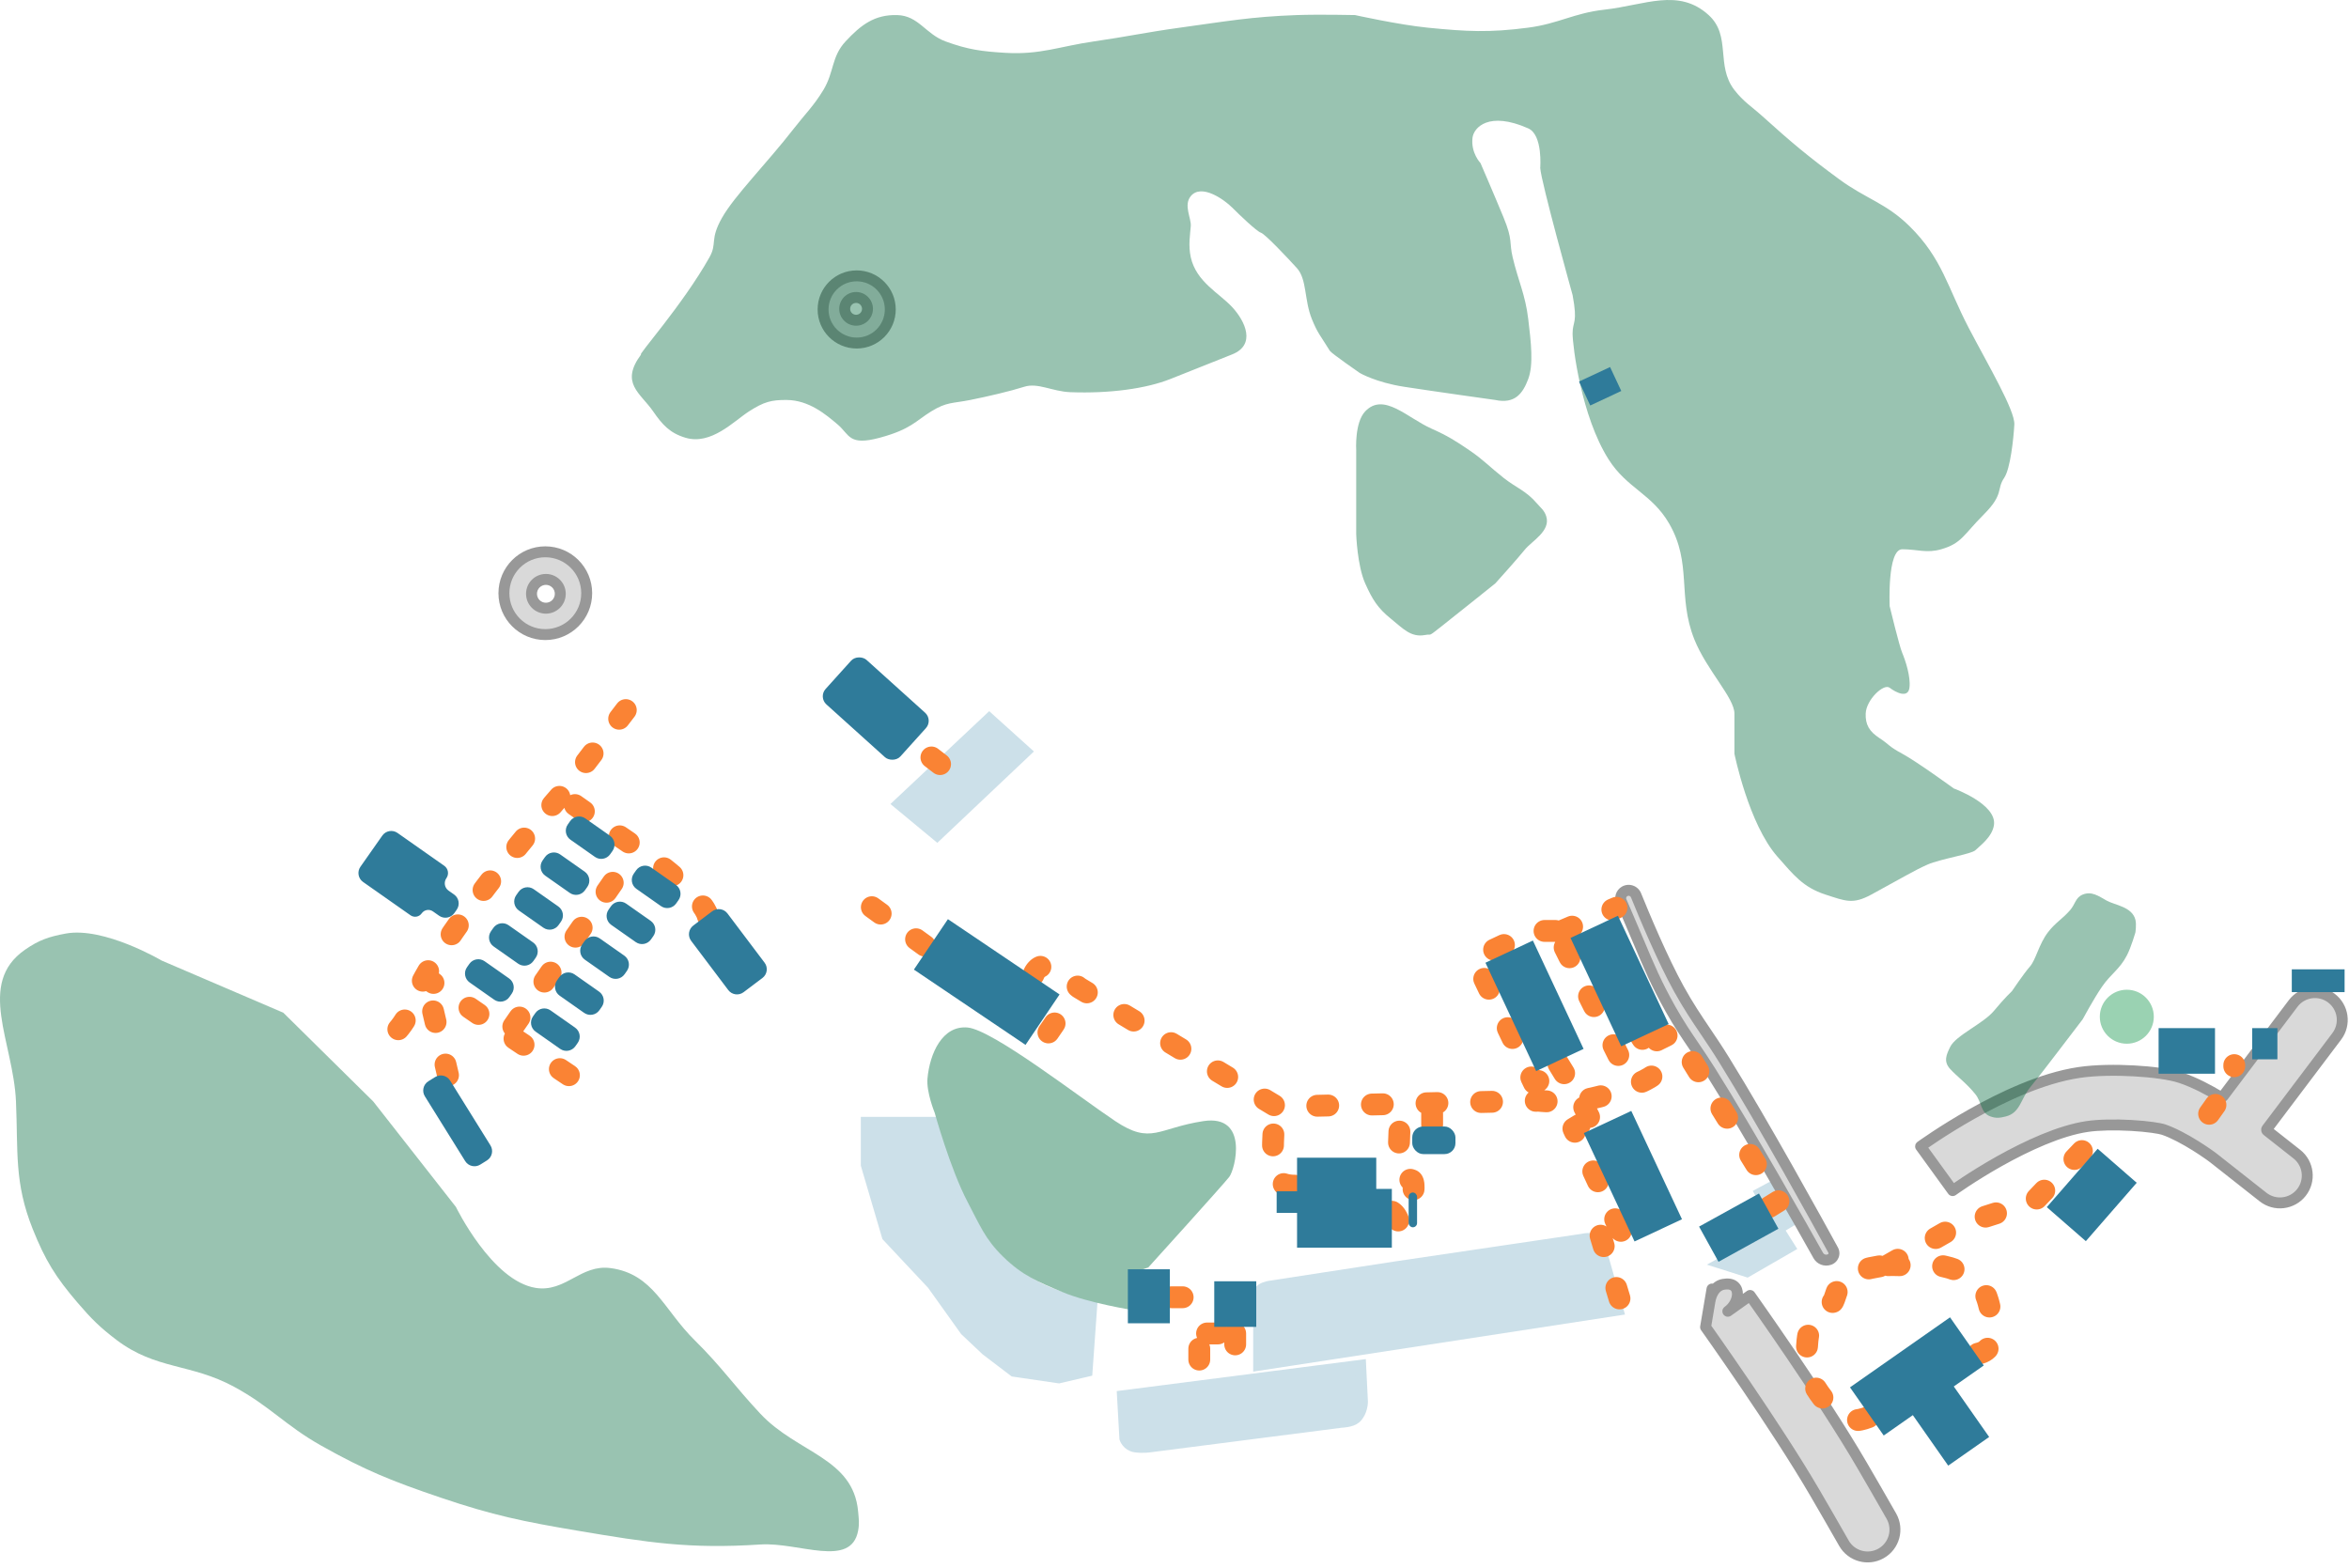 <svg width="430" height="287" viewBox="0 0 430 287" fill="none" xmlns="http://www.w3.org/2000/svg">
<path d="M187.793 137.597L171.539 152.973L164.51 147.152L181.094 131.557L187.793 137.597Z" fill="#CCE0E9" stroke="#CCE0E9" stroke-width="2"/>
<path d="M230.406 237.321V249.951L296.193 239.847L293.008 228.644C293.008 228.644 292.747 227.546 292.239 227.107C291.459 226.43 289.604 226.887 289.604 226.887L255.447 231.939L232.603 235.454C232.603 235.454 231.614 235.563 230.955 236.003C230.296 236.442 230.406 237.321 230.406 237.321Z" fill="#CCE0E9" stroke="#CCE0E9" stroke-width="2"/>
<path d="M170.77 205.471H158.579V213.268L162.423 226.338L170.66 235.124L176.701 243.581L180.545 247.205L185.597 251.049L193.834 252.257L198.996 251.049L199.874 238.749C199.874 238.749 196.125 238.113 193.834 237.321C191.368 236.468 190.013 235.836 187.793 234.465C185.918 233.307 184.884 232.584 183.29 231.061C181.572 229.417 180.744 228.331 179.446 226.338C178.159 224.361 177.713 223.088 176.701 220.956C173.922 215.107 170.77 205.471 170.77 205.471Z" fill="#CCE0E9" stroke="#CCE0E9" stroke-width="2"/>
<path d="M205.915 263.35L205.476 255.552L249.077 249.951L249.407 256.651C249.407 256.651 249.407 258.504 248.199 259.616C247.41 260.342 245.563 260.385 245.563 260.385L210.528 264.888C210.528 264.888 209.21 265.107 207.782 264.888C206.354 264.668 205.915 263.35 205.915 263.35Z" fill="#CCE0E9" stroke="#CCE0E9" stroke-width="2"/>
<path d="M325.079 216.893L322.223 218.431L325.738 224.801L328.483 223.153L325.079 216.893Z" fill="#CCE0E9"/>
<path d="M325.738 225.35L314.975 231.281L319.807 232.818L327.605 228.315L325.738 225.35Z" fill="#CCE0E9"/>
<path d="M325.079 216.893L322.223 218.431L325.738 224.801L328.483 223.153L325.079 216.893Z" stroke="#CCE0E9" stroke-width="2"/>
<path d="M325.738 225.35L314.975 231.281L319.807 232.818L327.605 228.315L325.738 225.35Z" stroke="#CCE0E9" stroke-width="2"/>
<path fill-rule="evenodd" clip-rule="evenodd" d="M156.821 62.804C160.218 62.804 162.971 60.051 162.971 56.654C162.971 53.257 160.218 50.504 156.821 50.504C153.424 50.504 150.671 53.257 150.671 56.654C150.671 60.051 153.424 62.804 156.821 62.804ZM107.399 108.603C107.399 112.788 104.007 116.181 99.821 116.181C95.636 116.181 92.243 112.788 92.243 108.603C92.243 104.417 95.636 101.024 99.821 101.024C104.007 101.024 107.399 104.417 107.399 108.603ZM305.801 184.744C303.179 180.086 301.78 176.75 300.056 172.641L300.056 172.639C299.455 171.207 298.815 169.681 298.07 167.973C297.677 167.071 297.166 165.88 296.795 165.013C296.512 164.353 296.757 163.586 297.37 163.211C298.138 162.74 299.146 163.074 299.484 163.909C300.882 167.36 304.323 175.631 307.347 181.079C309.093 184.226 310.579 186.426 312.169 188.78L312.17 188.781C313.239 190.364 314.355 192.017 315.63 194.074C322.942 205.882 332.853 223.898 335.568 228.865C335.941 229.547 335.588 230.386 334.845 230.616C334.077 230.874 333.241 230.56 332.845 229.853C330.199 225.127 320.317 207.578 313.09 196.074C311.982 194.31 311.013 192.886 310.087 191.525L310.086 191.523L310.086 191.523C308.674 189.446 307.36 187.514 305.801 184.744ZM414.973 206.686L414.972 206.687C414.895 206.789 414.914 206.934 415.014 207.013L420.454 211.299C422.623 213.008 422.996 216.152 421.287 218.321C419.578 220.49 416.435 220.863 414.266 219.154L405.172 211.989L404.899 211.785L404.898 211.785L404.897 211.784L404.897 211.784L404.896 211.783L404.895 211.782L404.863 211.759C404.842 211.744 404.814 211.723 404.777 211.696L404.713 211.649C404.649 211.603 404.57 211.546 404.477 211.48L404.356 211.395C404.278 211.34 404.193 211.28 404.1 211.216C403.564 210.843 402.8 210.327 401.902 209.767C400.037 208.603 397.868 207.418 396.049 206.8C395.409 206.583 393.214 206.216 390.132 206.044C387.191 205.878 384.153 205.929 382.046 206.243C377.09 206.981 371.052 209.751 365.934 212.63C363.447 214.029 361.305 215.379 359.788 216.378C359.031 216.876 358.433 217.284 358.031 217.564C357.83 217.703 357.677 217.811 357.579 217.881C357.529 217.916 357.493 217.942 357.471 217.958L357.448 217.974L357.446 217.976C357.446 217.976 357.447 217.975 354.512 213.927C351.576 209.88 351.577 209.879 351.578 209.879L351.579 209.878L351.584 209.874L351.597 209.865L351.639 209.835L351.686 209.801L351.787 209.729C351.913 209.639 352.095 209.511 352.327 209.35C352.79 209.028 353.456 208.573 354.289 208.025C355.952 206.93 358.296 205.452 361.032 203.914C366.362 200.916 373.723 197.372 380.573 196.352C383.628 195.897 387.421 195.876 390.693 196.059C393.823 196.235 397.221 196.637 399.265 197.332C401.82 198.199 404.393 199.586 406.38 200.782C406.583 200.905 406.846 200.855 406.988 200.665L406.989 200.664L419.775 183.716C421.439 181.512 424.574 181.073 426.778 182.736C428.983 184.399 429.421 187.535 427.758 189.739L414.973 206.686ZM316.292 240.067C318.542 238.466 318.812 234.943 316.054 235.072C315.87 235.08 315.686 235.099 315.503 235.128C314.048 235.359 313.255 236.809 313.011 238.261L312.218 242.965C312.218 242.965 312.218 242.966 312.218 242.966L312.22 242.968L312.226 242.977L312.253 243.015L312.36 243.166C312.455 243.3 312.596 243.499 312.779 243.758C313.144 244.276 313.675 245.031 314.335 245.976C315.657 247.867 317.493 250.518 319.553 253.552C323.691 259.646 328.663 267.189 332.18 273.226C334.154 276.614 335.596 279.115 337.538 282.521C338.906 284.92 341.96 285.755 344.359 284.387C346.757 283.019 347.593 279.966 346.225 277.567C344.267 274.134 342.81 271.606 340.82 268.191C337.121 261.843 331.988 254.065 327.826 247.935C325.736 244.856 323.874 242.168 322.534 240.25C321.863 239.29 321.323 238.522 320.949 237.993C320.763 237.728 320.618 237.523 320.519 237.383L320.406 237.224L320.376 237.183L320.369 237.172L320.367 237.169L320.366 237.168C320.366 237.168 320.366 237.168 316.292 240.067ZM158.799 56.544C158.799 57.697 157.865 58.631 156.712 58.631C155.56 58.631 154.626 57.697 154.626 56.544C154.626 55.392 155.56 54.458 156.712 54.458C157.865 54.458 158.799 55.392 158.799 56.544ZM99.931 111.348C101.386 111.348 102.566 110.168 102.566 108.712C102.566 107.257 101.386 106.077 99.931 106.077C98.475 106.077 97.295 107.257 97.295 108.712C97.295 110.168 98.475 111.348 99.931 111.348Z" fill="#D9D9D9"/>
<path d="M300.056 172.641L299.13 173.017L299.134 173.028L300.056 172.641ZM305.801 184.744L304.929 185.235H304.929L305.801 184.744ZM300.056 172.639L300.982 172.263L300.978 172.253L300.056 172.639ZM298.07 167.973L297.154 168.373V168.373L298.07 167.973ZM296.795 165.013L295.875 165.406V165.406L296.795 165.013ZM297.37 163.211L296.848 162.358V162.358L297.37 163.211ZM299.484 163.909L298.557 164.284V164.284L299.484 163.909ZM307.347 181.079L306.473 181.564L307.347 181.079ZM312.169 188.78L313.013 188.243C313.008 188.236 313.003 188.228 312.998 188.221L312.169 188.78ZM312.17 188.781L311.326 189.318C311.331 189.325 311.336 189.333 311.341 189.34L312.17 188.781ZM315.63 194.074L314.779 194.601L315.63 194.074ZM335.568 228.865L336.446 228.385L335.568 228.865ZM334.845 230.616L334.55 229.661C334.542 229.663 334.535 229.666 334.527 229.668L334.845 230.616ZM332.845 229.853L333.718 229.365V229.365L332.845 229.853ZM313.09 196.074L313.936 195.542L313.09 196.074ZM310.087 191.525L309.255 192.079L309.26 192.087L310.087 191.525ZM310.086 191.523L310.919 190.969C310.902 190.945 310.885 190.921 310.867 190.899L310.086 191.523ZM310.086 191.523L309.259 192.085C309.274 192.107 309.289 192.128 309.305 192.148L310.086 191.523ZM414.972 206.687L415.77 207.289L415.773 207.285L414.972 206.687ZM414.973 206.686L414.174 206.084L414.171 206.088L414.973 206.686ZM415.014 207.013L415.633 206.227L415.633 206.227L415.014 207.013ZM420.454 211.299L421.073 210.513L420.454 211.299ZM414.266 219.154L414.884 218.368L414.266 219.154ZM405.172 211.989L405.79 211.203C405.784 211.198 405.777 211.193 405.77 211.188L405.172 211.989ZM404.899 211.785L405.497 210.984C405.494 210.981 405.49 210.979 405.486 210.976L404.899 211.785ZM404.898 211.785L404.298 212.585C404.303 212.588 404.307 212.591 404.312 212.595L404.898 211.785ZM404.897 211.784L404.286 212.576C404.29 212.578 404.294 212.581 404.297 212.584L404.897 211.784ZM404.897 211.784L405.508 210.992C405.503 210.988 405.497 210.984 405.492 210.98L404.897 211.784ZM404.896 211.783L405.491 210.98L405.485 210.975L404.896 211.783ZM404.895 211.782L404.301 212.587L404.305 212.59L404.895 211.782ZM404.863 211.759L405.456 210.954L405.456 210.953L404.863 211.759ZM404.777 211.696L405.366 210.887L405.364 210.887L404.777 211.696ZM404.713 211.649L405.3 210.84L405.299 210.839L404.713 211.649ZM404.477 211.48L405.056 210.665L405.055 210.664L404.477 211.48ZM404.356 211.395L404.934 210.579L404.932 210.578L404.356 211.395ZM404.1 211.216L403.529 212.037L403.529 212.037L404.1 211.216ZM401.902 209.767L402.432 208.919V208.919L401.902 209.767ZM396.049 206.8L396.371 205.854L396.049 206.8ZM390.132 206.044L390.188 205.045L390.132 206.044ZM382.046 206.243L381.899 205.254L382.046 206.243ZM365.934 212.63L366.424 213.501L365.934 212.63ZM359.788 216.378L360.338 217.213L359.788 216.378ZM358.031 217.564L358.601 218.385H358.601L358.031 217.564ZM357.579 217.881L356.999 217.066L356.999 217.066L357.579 217.881ZM357.471 217.958L356.888 217.145L356.887 217.146L357.471 217.958ZM357.448 217.974L356.864 217.162L356.863 217.163L357.448 217.974ZM357.446 217.976L356.861 217.165C356.413 217.488 356.312 218.112 356.634 218.56C356.957 219.008 357.581 219.11 358.029 218.788L357.446 217.976ZM354.512 213.927L355.321 213.34L354.512 213.927ZM351.578 209.879L352.161 210.691L352.171 210.684L351.578 209.879ZM351.579 209.878L350.993 209.068L350.986 209.072L351.579 209.878ZM351.584 209.874L350.998 209.064L350.997 209.064L351.584 209.874ZM351.597 209.865L351.013 209.053L351.011 209.054L351.597 209.865ZM351.639 209.835L351.056 209.022L351.055 209.023L351.639 209.835ZM351.686 209.801L351.106 208.986L351.104 208.988L351.686 209.801ZM351.787 209.729L351.208 208.914L351.207 208.914L351.787 209.729ZM352.327 209.35L351.756 208.529L351.756 208.529L352.327 209.35ZM354.289 208.025L353.739 207.19L353.739 207.19L354.289 208.025ZM361.032 203.914L360.542 203.042L361.032 203.914ZM380.573 196.352L380.72 197.341L380.573 196.352ZM390.693 196.059L390.637 197.058L390.693 196.059ZM399.265 197.332L398.944 198.279L399.265 197.332ZM406.38 200.782L405.864 201.639H405.864L406.38 200.782ZM406.988 200.665L406.194 200.058L406.19 200.063L406.988 200.665ZM406.989 200.664L407.783 201.272L407.787 201.267L406.989 200.664ZM419.775 183.716L420.574 184.319L419.775 183.716ZM426.778 182.736L426.176 183.535L426.778 182.736ZM427.758 189.739L428.557 190.341V190.341L427.758 189.739ZM316.054 235.072L316.1 236.071H316.1L316.054 235.072ZM315.712 239.252C315.262 239.572 315.157 240.196 315.477 240.646C315.797 241.096 316.422 241.202 316.872 240.881L315.712 239.252ZM315.503 235.128L315.346 234.141L315.346 234.141L315.503 235.128ZM313.011 238.261L313.997 238.427L313.011 238.261ZM312.218 242.965L311.232 242.799L311.23 242.809L312.218 242.965ZM312.218 242.966L311.394 243.532C311.398 243.537 311.401 243.542 311.404 243.547L312.218 242.966ZM312.22 242.968L313.035 242.389L313.033 242.387L312.22 242.968ZM312.226 242.977L311.411 243.556L311.411 243.556L312.226 242.977ZM312.253 243.015L313.068 242.436L313.068 242.435L312.253 243.015ZM312.36 243.166L313.176 242.588L313.176 242.587L312.36 243.166ZM312.779 243.758L313.596 243.182L313.596 243.181L312.779 243.758ZM314.335 245.976L313.516 246.549L314.335 245.976ZM319.553 253.552L320.38 252.99L319.553 253.552ZM332.18 273.226L331.316 273.729L332.18 273.226ZM337.538 282.521L338.407 282.026L337.538 282.521ZM344.359 284.387L343.863 283.519H343.863L344.359 284.387ZM346.225 277.567L347.094 277.072L346.225 277.567ZM340.82 268.191L339.956 268.695L340.82 268.191ZM327.826 247.935L326.999 248.496L327.826 247.935ZM322.534 240.25L321.714 240.822V240.822L322.534 240.25ZM320.949 237.993L320.132 238.569L320.132 238.569L320.949 237.993ZM320.519 237.383L321.335 236.805L321.334 236.805L320.519 237.383ZM320.406 237.224L321.221 236.646L321.221 236.645L320.406 237.224ZM320.376 237.183L321.192 236.604L321.191 236.603L320.376 237.183ZM320.369 237.172L321.184 236.592L321.184 236.592L320.369 237.172ZM320.367 237.169L319.548 237.743L319.552 237.749L320.367 237.169ZM320.366 237.168L321.185 236.594C321.178 236.585 321.172 236.577 321.166 236.568L320.366 237.168ZM311.232 242.799C311.14 243.344 311.507 243.86 312.052 243.952C312.596 244.043 313.112 243.676 313.204 243.132L311.232 242.799ZM314.379 236.159C314.471 235.614 314.104 235.098 313.559 235.007C313.014 234.915 312.499 235.282 312.407 235.827L314.379 236.159ZM161.971 56.654C161.971 59.498 159.666 61.804 156.821 61.804V63.804C160.77 63.804 163.971 60.603 163.971 56.654H161.971ZM156.821 51.504C159.666 51.504 161.971 53.81 161.971 56.654H163.971C163.971 52.705 160.77 49.504 156.821 49.504V51.504ZM151.671 56.654C151.671 53.81 153.977 51.504 156.821 51.504V49.504C152.872 49.504 149.671 52.705 149.671 56.654H151.671ZM156.821 61.804C153.977 61.804 151.671 59.498 151.671 56.654H149.671C149.671 60.603 152.872 63.804 156.821 63.804V61.804ZM99.821 117.181C104.559 117.181 108.399 113.34 108.399 108.603H106.399C106.399 112.236 103.454 115.181 99.821 115.181V117.181ZM91.243 108.603C91.243 113.34 95.084 117.181 99.821 117.181V115.181C96.188 115.181 93.243 112.236 93.243 108.603H91.243ZM99.821 100.024C95.084 100.024 91.243 103.865 91.243 108.603H93.243C93.243 104.97 96.188 102.024 99.821 102.024V100.024ZM108.399 108.603C108.399 103.865 104.559 100.024 99.821 100.024V102.024C103.454 102.024 106.399 104.97 106.399 108.603H108.399ZM299.134 173.028C300.859 177.141 302.277 180.523 304.929 185.235L306.672 184.254C304.08 179.65 302.7 176.359 300.979 172.254L299.134 173.028ZM299.129 173.016L299.13 173.017L300.983 172.264L300.982 172.263L299.129 173.016ZM297.154 168.373C297.895 170.074 298.533 171.594 299.134 173.026L300.978 172.253C300.378 170.821 299.735 169.289 298.987 167.573L297.154 168.373ZM295.875 165.406C296.247 166.274 296.759 167.467 297.154 168.373L298.987 167.573C298.595 166.674 298.085 165.486 297.714 164.619L295.875 165.406ZM296.848 162.358C295.812 162.991 295.397 164.289 295.875 165.406L297.714 164.619C297.627 164.416 297.702 164.18 297.892 164.063L296.848 162.358ZM300.411 163.533C299.841 162.127 298.144 161.564 296.848 162.358L297.892 164.064C298.132 163.916 298.45 164.02 298.557 164.284L300.411 163.533ZM308.221 180.594C305.231 175.206 301.81 166.989 300.411 163.533L298.557 164.284C299.953 167.731 303.415 176.055 306.473 181.564L308.221 180.594ZM312.998 188.221C311.409 185.868 309.945 183.7 308.221 180.594L306.473 181.564C308.242 184.753 309.749 186.984 311.341 189.34L312.998 188.221ZM313.013 188.244L313.013 188.243L311.326 189.317L311.326 189.318L313.013 188.244ZM316.48 193.548C315.194 191.472 314.068 189.804 312.998 188.221L311.341 189.34C312.41 190.924 313.517 192.562 314.779 194.601L316.48 193.548ZM336.446 228.385C333.732 223.421 323.809 205.382 316.48 193.548L314.779 194.601C322.076 206.382 331.974 224.375 334.691 229.345L336.446 228.385ZM335.141 231.572C336.471 231.16 337.13 229.638 336.446 228.385L334.691 229.345C334.752 229.457 334.705 229.613 334.55 229.661L335.141 231.572ZM331.973 230.342C332.608 231.476 333.948 231.972 335.163 231.564L334.527 229.668C334.206 229.776 333.874 229.644 333.718 229.365L331.973 230.342ZM312.243 196.606C319.455 208.085 329.325 225.613 331.973 230.342L333.718 229.365C331.073 224.641 321.179 207.07 313.936 195.542L312.243 196.606ZM309.26 192.087C310.186 193.448 311.146 194.859 312.243 196.606L313.936 195.542C312.818 193.761 311.84 192.324 310.914 190.962L309.26 192.087ZM309.254 192.078L309.255 192.079L310.919 190.97L310.919 190.969L309.254 192.078ZM309.305 192.148L309.306 192.148L310.867 190.899L310.867 190.898L309.305 192.148ZM304.929 185.235C306.511 188.045 307.846 190.007 309.259 192.085L310.913 190.961C309.502 188.885 308.209 186.984 306.672 184.254L304.929 185.235ZM415.773 207.285L415.774 207.284L414.171 206.088L414.17 206.089L415.773 207.285ZM415.633 206.227C415.96 206.485 416.021 206.957 415.77 207.289L414.173 206.085C413.769 206.621 413.867 207.383 414.395 207.798L415.633 206.227ZM421.073 210.513L415.633 206.227L414.395 207.798L419.835 212.084L421.073 210.513ZM422.073 218.94C424.124 216.337 423.676 212.564 421.073 210.513L419.835 212.084C421.571 213.452 421.869 215.967 420.502 217.702L422.073 218.94ZM413.647 219.939C416.25 221.99 420.022 221.543 422.073 218.94L420.502 217.702C419.135 219.437 416.62 219.736 414.884 218.368L413.647 219.939ZM404.553 212.774L413.647 219.939L414.884 218.368L405.79 211.203L404.553 212.774ZM404.301 212.587L404.573 212.79L405.77 211.188L405.497 210.984L404.301 212.587ZM404.312 212.595L404.312 212.595L405.486 210.976L405.485 210.975L404.312 212.595ZM404.297 212.584L404.298 212.585L405.499 210.985L405.497 210.984L404.297 212.584ZM404.285 212.575L404.286 212.576L405.509 210.993L405.508 210.992L404.285 212.575ZM404.301 212.587L404.302 212.587L405.492 210.98L405.491 210.98L404.301 212.587ZM404.305 212.59L404.307 212.591L405.485 210.975L405.484 210.974L404.305 212.59ZM404.269 212.563L404.301 212.587L405.488 210.977L405.456 210.954L404.269 212.563ZM404.189 212.505C404.224 212.53 404.251 212.55 404.27 212.564L405.456 210.953C405.433 210.937 405.403 210.915 405.366 210.887L404.189 212.505ZM404.125 212.459L404.19 212.506L405.364 210.887L405.3 210.84L404.125 212.459ZM403.898 212.295C403.988 212.36 404.065 212.415 404.127 212.459L405.299 210.839C405.233 210.791 405.152 210.733 405.056 210.665L403.898 212.295ZM403.778 212.211L403.899 212.296L405.055 210.664L404.934 210.579L403.778 212.211ZM403.529 212.037C403.62 212.099 403.703 212.158 403.779 212.212L404.932 210.578C404.853 210.521 404.766 210.46 404.672 210.395L403.529 212.037ZM401.373 210.615C402.254 211.165 403.004 211.671 403.529 212.037L404.672 210.395C404.125 210.015 403.347 209.49 402.432 208.919L401.373 210.615ZM395.728 207.747C397.436 208.327 399.528 209.464 401.373 210.615L402.432 208.919C400.547 207.742 398.3 206.509 396.371 205.854L395.728 207.747ZM390.076 207.042C391.592 207.127 392.884 207.259 393.869 207.396C394.882 207.536 395.506 207.672 395.728 207.747L396.371 205.854C395.952 205.711 395.159 205.555 394.143 205.415C393.101 205.27 391.754 205.133 390.188 205.045L390.076 207.042ZM382.193 207.232C384.206 206.932 387.168 206.879 390.076 207.042L390.188 205.045C387.214 204.878 384.101 204.926 381.899 205.254L382.193 207.232ZM366.424 213.501C371.522 210.635 377.427 207.942 382.193 207.232L381.899 205.254C376.753 206.02 370.583 208.868 365.444 211.758L366.424 213.501ZM360.338 217.213C361.84 216.224 363.962 214.886 366.424 213.501L365.444 211.758C362.932 213.171 360.77 214.534 359.238 215.542L360.338 217.213ZM358.601 218.385C358.998 218.11 359.588 217.706 360.338 217.213L359.238 215.542C358.473 216.046 357.869 216.458 357.46 216.742L358.601 218.385ZM358.158 218.696C358.254 218.628 358.403 218.523 358.601 218.385L357.46 216.742C357.256 216.884 357.101 216.994 356.999 217.066L358.158 218.696ZM358.054 218.77C358.075 218.755 358.11 218.73 358.158 218.696L356.999 217.066C356.948 217.102 356.911 217.129 356.888 217.145L358.054 218.77ZM358.032 218.786L358.055 218.77L356.887 217.146L356.864 217.162L358.032 218.786ZM358.031 218.787L358.033 218.785L356.863 217.163L356.861 217.165L358.031 218.787ZM353.702 214.515C355.17 216.538 355.903 217.55 356.27 218.056C356.453 218.309 356.544 218.435 356.59 218.498C356.613 218.53 356.623 218.543 356.626 218.549C356.63 218.554 356.625 218.547 356.618 218.537C356.616 218.533 356.611 218.526 356.605 218.517C356.601 218.511 356.587 218.489 356.57 218.459C356.562 218.444 356.546 218.414 356.529 218.375C356.516 218.345 356.48 218.259 356.46 218.143C356.439 218.02 356.422 217.778 356.558 217.516C356.622 217.392 356.701 217.303 356.765 217.244C356.788 217.223 356.824 217.193 356.837 217.183C356.849 217.173 356.862 217.164 356.862 217.164L358.029 218.788C358.029 218.788 358.042 218.779 358.055 218.769C358.067 218.759 358.104 218.729 358.127 218.708C358.19 218.649 358.27 218.56 358.334 218.435C358.469 218.174 358.453 217.931 358.432 217.808C358.412 217.692 358.376 217.607 358.362 217.576C358.345 217.537 358.329 217.507 358.321 217.492C358.305 217.463 358.29 217.44 358.286 217.434C358.28 217.424 358.275 217.417 358.273 217.413C358.264 217.401 358.256 217.39 358.254 217.387C358.247 217.376 358.234 217.358 358.211 217.327C358.165 217.263 358.073 217.136 357.889 216.883C357.523 216.376 356.789 215.364 355.321 213.34L353.702 214.515ZM350.995 209.066C350.995 209.066 350.986 209.073 350.977 209.079C350.968 209.086 350.942 209.107 350.925 209.121C350.881 209.159 350.817 209.22 350.757 209.308C350.619 209.506 350.576 209.718 350.578 209.89C350.579 210.037 350.613 210.148 350.629 210.197C350.648 210.252 350.668 210.295 350.679 210.317C350.7 210.36 350.719 210.392 350.725 210.402C350.733 210.415 350.74 210.426 350.744 210.431C350.755 210.448 350.766 210.463 350.767 210.465C350.776 210.477 350.789 210.496 350.812 210.527C350.858 210.592 350.95 210.719 351.134 210.972C351.501 211.478 352.234 212.491 353.702 214.515L355.321 213.34C353.853 211.316 353.12 210.305 352.753 209.799C352.57 209.546 352.479 209.42 352.434 209.357C352.411 209.325 352.402 209.313 352.399 209.308C352.395 209.303 352.403 209.314 352.413 209.329C352.416 209.333 352.422 209.344 352.43 209.357C352.436 209.366 352.456 209.398 352.477 209.441C352.487 209.463 352.507 209.505 352.526 209.561C352.542 209.61 352.576 209.721 352.577 209.868C352.579 210.04 352.536 210.252 352.398 210.45C352.338 210.537 352.274 210.599 352.23 210.637C352.213 210.651 352.187 210.672 352.178 210.678C352.169 210.685 352.16 210.691 352.16 210.691L350.995 209.066ZM350.986 209.072L350.985 209.074L352.171 210.684L352.172 210.683L350.986 209.072ZM350.997 209.064L350.993 209.068L352.166 210.687L352.17 210.684L350.997 209.064ZM351.011 209.054L350.998 209.064L352.169 210.685L352.182 210.676L351.011 209.054ZM351.055 209.023L351.013 209.053L352.181 210.677L352.223 210.646L351.055 209.023ZM351.104 208.988L351.056 209.022L352.221 210.647L352.269 210.613L351.104 208.988ZM351.207 208.914L351.106 208.986L352.267 210.615L352.367 210.543L351.207 208.914ZM351.756 208.529C351.521 208.692 351.337 208.822 351.208 208.914L352.366 210.544C352.49 210.456 352.668 210.33 352.897 210.171L351.756 208.529ZM353.739 207.19C352.899 207.743 352.226 208.203 351.756 208.529L352.897 210.171C353.354 209.854 354.014 209.404 354.839 208.86L353.739 207.19ZM360.542 203.042C357.781 204.595 355.417 206.086 353.739 207.19L354.839 208.86C356.487 207.775 358.811 206.31 361.523 204.785L360.542 203.042ZM380.426 195.363C373.387 196.411 365.893 200.033 360.542 203.042L361.523 204.785C366.83 201.8 374.06 198.333 380.72 197.341L380.426 195.363ZM390.749 195.061C387.444 194.875 383.575 194.894 380.426 195.363L380.72 197.341C383.68 196.9 387.398 196.876 390.637 197.058L390.749 195.061ZM399.587 196.385C397.403 195.643 393.885 195.237 390.749 195.061L390.637 197.058C393.761 197.233 397.039 197.632 398.944 198.279L399.587 196.385ZM406.896 199.926C404.884 198.715 402.24 197.286 399.587 196.385L398.944 198.279C401.399 199.112 403.901 200.457 405.864 201.639L406.896 199.926ZM406.19 200.063C406.358 199.841 406.663 199.786 406.896 199.926L405.864 201.639C406.502 202.024 407.333 201.869 407.787 201.268L406.19 200.063ZM406.195 200.057L406.194 200.058L407.783 201.273L407.783 201.272L406.195 200.057ZM418.977 183.114L406.191 200.062L407.787 201.267L420.574 184.319L418.977 183.114ZM427.381 181.938C424.735 179.942 420.973 180.469 418.977 183.114L420.574 184.319C421.904 182.555 424.412 182.204 426.176 183.535L427.381 181.938ZM428.557 190.341C430.552 187.696 430.026 183.934 427.381 181.938L426.176 183.535C427.94 184.865 428.291 187.373 426.96 189.137L428.557 190.341ZM415.771 207.288L428.557 190.341L426.96 189.137L414.174 206.084L415.771 207.288ZM316.1 236.071C316.571 236.049 316.769 236.182 316.854 236.269C316.953 236.371 317.052 236.571 317.051 236.917C317.048 237.634 316.595 238.623 315.712 239.252L316.872 240.881C318.238 239.909 319.046 238.336 319.051 236.924C319.054 236.205 318.844 235.448 318.288 234.876C317.719 234.289 316.915 234.03 316.007 234.073L316.1 236.071ZM315.66 236.116C315.806 236.093 315.953 236.077 316.1 236.071L316.007 234.073C315.786 234.083 315.566 234.106 315.346 234.141L315.66 236.116ZM313.997 238.427C314.221 237.096 314.869 236.242 315.66 236.116L315.346 234.141C313.228 234.477 312.29 236.522 312.025 238.095L313.997 238.427ZM313.204 243.131L313.997 238.427L312.025 238.095L311.232 242.799L313.204 243.131ZM313.042 242.399C313.197 242.625 313.243 242.887 313.206 243.121L311.23 242.809C311.193 243.044 311.239 243.307 311.394 243.532L313.042 242.399ZM313.033 242.387L313.032 242.385L311.404 243.547L311.406 243.549L313.033 242.387ZM313.041 242.398L313.035 242.389L311.404 243.547L311.411 243.556L313.041 242.398ZM313.068 242.435L313.041 242.398L311.411 243.556L311.438 243.594L313.068 242.435ZM313.176 242.587L313.068 242.436L311.437 243.593L311.545 243.745L313.176 242.587ZM313.596 243.181C313.413 242.922 313.271 242.722 313.176 242.588L311.544 243.744C311.639 243.878 311.78 244.076 311.962 244.335L313.596 243.181ZM315.155 245.403C314.494 244.457 313.962 243.7 313.596 243.182L311.962 244.335C312.326 244.851 312.856 245.605 313.516 246.549L315.155 245.403ZM320.38 252.99C318.317 249.952 316.478 247.297 315.155 245.403L313.516 246.549C314.835 248.437 316.669 251.084 318.726 254.113L320.38 252.99ZM333.044 272.722C329.508 266.655 324.521 259.088 320.38 252.99L318.726 254.113C322.861 260.205 327.817 267.724 331.316 273.729L333.044 272.722ZM338.407 282.026C336.463 278.617 335.02 276.113 333.044 272.722L331.316 273.729C333.289 277.115 334.729 279.613 336.67 283.016L338.407 282.026ZM343.863 283.519C341.944 284.613 339.501 283.945 338.407 282.026L336.67 283.016C338.311 285.895 341.975 286.898 344.854 285.256L343.863 283.519ZM345.356 278.062C346.451 279.981 345.782 282.424 343.863 283.519L344.854 285.256C347.733 283.614 348.735 279.95 347.094 277.072L345.356 278.062ZM339.956 268.695C341.944 272.107 343.4 274.632 345.356 278.062L347.094 277.072C345.134 273.636 343.676 271.105 341.684 267.688L339.956 268.695ZM326.999 248.496C331.158 254.623 336.275 262.377 339.956 268.695L341.684 267.688C337.967 261.308 332.818 253.506 328.654 247.373L326.999 248.496ZM321.714 240.822C323.052 242.738 324.912 245.422 326.999 248.496L328.654 247.373C326.561 244.29 324.696 241.599 323.353 239.677L321.714 240.822ZM320.132 238.569C320.505 239.097 321.044 239.864 321.714 240.822L323.353 239.677C322.682 238.716 322.141 237.946 321.766 237.416L320.132 238.569ZM319.703 237.962C319.801 238.101 319.946 238.305 320.132 238.569L321.766 237.416C321.579 237.151 321.434 236.945 321.335 236.805L319.703 237.962ZM319.59 237.803L319.703 237.962L321.334 236.805L321.221 236.646L319.59 237.803ZM319.561 237.762L319.591 237.803L321.221 236.645L321.192 236.604L319.561 237.762ZM319.554 237.751L319.561 237.762L321.191 236.603L321.184 236.592L319.554 237.751ZM319.552 237.749L319.554 237.752L321.184 236.592L321.181 236.589L319.552 237.749ZM319.547 237.743L319.548 237.743L321.185 236.595L321.185 236.594L319.547 237.743ZM316.872 240.881C318.909 239.432 319.927 238.707 320.436 238.345C320.691 238.164 320.818 238.074 320.881 238.029C320.913 238.006 320.928 237.995 320.935 237.991C320.939 237.987 320.937 237.989 320.932 237.992C320.931 237.993 320.927 237.996 320.923 237.999C320.92 238.001 320.909 238.008 320.895 238.017C320.887 238.021 320.873 238.031 320.854 238.041C320.84 238.049 320.795 238.074 320.734 238.098C320.711 238.107 320.496 238.2 320.214 238.157C320.036 238.129 319.871 238.054 319.735 237.944C319.624 237.854 319.555 237.754 319.566 237.768L321.166 236.568C321.154 236.553 320.944 236.245 320.518 236.18C320.236 236.136 320.021 236.229 319.998 236.238C319.937 236.263 319.892 236.288 319.878 236.295C319.859 236.306 319.844 236.315 319.837 236.319C319.822 236.329 319.811 236.336 319.808 236.338C319.803 236.341 319.799 236.344 319.798 236.345C319.791 236.35 319.784 236.354 319.781 236.357C319.772 236.363 319.755 236.376 319.723 236.398C319.659 236.443 319.531 236.534 319.277 236.715C318.767 237.078 317.749 237.802 315.712 239.252L316.872 240.881ZM156.712 59.631C158.417 59.631 159.799 58.249 159.799 56.544H157.799C157.799 57.144 157.313 57.631 156.712 57.631V59.631ZM153.626 56.544C153.626 58.249 155.008 59.631 156.712 59.631V57.631C156.112 57.631 155.626 57.144 155.626 56.544H153.626ZM156.712 53.458C155.008 53.458 153.626 54.84 153.626 56.544H155.626C155.626 55.944 156.112 55.458 156.712 55.458V53.458ZM159.799 56.544C159.799 54.84 158.417 53.458 156.712 53.458V55.458C157.313 55.458 157.799 55.944 157.799 56.544H159.799ZM101.566 108.712C101.566 109.616 100.834 110.348 99.931 110.348V112.348C101.939 112.348 103.566 110.72 103.566 108.712H101.566ZM99.931 107.077C100.834 107.077 101.566 107.809 101.566 108.712H103.566C103.566 106.704 101.939 105.077 99.931 105.077V107.077ZM98.295 108.712C98.295 107.809 99.027 107.077 99.931 107.077V105.077C97.923 105.077 96.295 106.704 96.295 108.712H98.295ZM99.931 110.348C99.027 110.348 98.295 109.616 98.295 108.712H96.295C96.295 110.72 97.923 112.348 99.931 112.348V110.348ZM313.204 243.132L314.379 236.159L312.407 235.827L311.232 242.799L313.204 243.132Z" fill="#989898"/>
<path d="M189.181 178.478C189.181 178.478 189.729 176.739 191.373 176.847C193.016 176.956 197.509 180.815 197.509 180.815L233.67 202.608L253.504 202.159C256.885 202.082 258.78 202.039 262.161 201.963C269.778 201.79 281.666 201.521 281.666 201.521C281.666 201.521 286.077 201.995 289.164 201.521C295.141 200.603 304.568 197.168 303.801 195.103C303.42 194.077 302.688 192.945 302.048 192.064M236.958 217.064C236.958 217.064 234.985 217.173 233.67 216.086C232.642 215.236 233.04 207.474 233.342 204.129M285.282 194.782L285.948 195.869L288.679 200.325M299.637 188.477C299.637 188.477 300.584 190.183 300.952 190.651M254.819 221.847C254.819 221.847 256.244 222.607 256.244 225.325C256.244 228.042 256.244 230.651 256.244 230.651M219.535 248.911V244.129V239.346M191.921 189.021C193.235 187.173 194.664 184.842 196.703 181.956M159.595 166.086L169.785 173.478M114.557 130L102.333 145.978C102.333 145.978 85.578 164.922 77.739 178.912C75.637 182.662 75.541 185.462 72.698 188.695C70.8 190.853 67 193.369 67 193.369M82.012 196.847L78.177 180.434M129.57 167.717C128.803 164.565 121.108 158.295 116.53 155.217C111.469 151.814 103.709 146.304 103.709 146.304M104.147 196.847L92.97 189.347L78.944 179.673M172.087 139.891L167.703 136.522M262.161 205.869C262.161 205.869 262.161 204.781 262.161 203.477M258.764 217.716C258.764 217.716 258.874 216.303 258.435 216.086C257.997 215.868 256.792 215.868 256.244 214.781C255.696 213.695 256.244 208.837 256.244 203.477M342.044 259.455C342.044 259.455 340.735 259.975 339.853 259.998C337.94 260.048 336.976 258.995 335.47 257.824C333.67 256.426 331.853 253.259 331.853 253.259C331.853 253.259 330.582 249.38 330.758 246.846C330.903 244.74 331.005 243.387 332.182 241.629C332.919 240.529 334.593 239.238 334.593 239.238M362.097 247.825C362.097 247.825 363.466 247.616 364.07 246.629C364.676 245.638 364.946 243.151 364.946 243.151L364.289 239.672C364.289 239.672 363.882 237.567 363.193 236.412C362.046 234.489 360.721 233.811 358.7 232.825C357.292 232.137 356.728 232.064 354.865 231.629C351.878 230.932 351.468 231.629 348.4 231.629C347.767 231.666 346.268 231.565 345.66 231.629M335.47 238.368C335.689 238.586 336.894 234.02 337.332 233.803C337.771 233.586 340.905 232.127 345.66 231.629M214.494 237.499H219.535M289.994 202.716L290.98 204.673L292.186 206.303M93.959 187.934L115.544 156.739M226.109 244.129V248.259V242.499M404.395 203.912C406.148 201.564 407.829 198.803 408.449 197.716C409.07 196.63 408.997 194.999 408.997 194.999M285.948 170.434L293.391 167.268L295.911 166.195M284.734 170.434H280.789L269.941 175.543L280.789 198.26L284.625 196.63M323.854 220.977L325.607 219.89L306.431 188.912L302.486 190.869L296.459 193.586L285.611 171.847M345.66 231.629L358.262 224.411L372.398 219.89L381.712 210.108M296.459 237.716L292.953 226.086L294.596 220.977L298.322 228.803L288.022 206.629L289.994 205.434M220.959 244.129H224.685" stroke="#FA8334" stroke-width="4" stroke-linecap="round" stroke-linejoin="round" stroke-dasharray="2 8"/>
<path d="M29.588 175.855C29.588 175.855 19.036 169.622 12.032 170.915C8.949 171.485 7.146 172.09 4.571 173.879C-4.349 180.075 2.452 190.795 2.925 201.649C3.326 210.849 2.576 216.479 5.997 225.028C8.292 230.761 10.209 233.841 14.227 238.529C16.732 241.452 18.29 243.009 21.358 245.334C28.564 250.793 34.917 249.587 42.864 253.896C49.457 257.47 52.238 260.974 58.774 264.652C66.919 269.236 71.867 271.202 80.718 274.202C90.237 277.428 95.824 278.571 105.735 280.239C118.659 282.414 126.121 283.614 139.2 282.763C146.239 282.305 155.785 287.174 157.085 280.239C157.337 278.89 157.207 278.092 157.085 276.726C156.205 266.884 145.954 266.045 139.2 258.835C134.365 253.674 132.164 250.301 127.131 245.334C121.506 239.784 119.6 233.213 111.769 232.163C106.279 231.426 103.525 236.658 98.054 235.785C90.035 234.505 83.461 220.967 83.461 220.967L68.32 201.649L51.861 185.404L29.588 175.855Z" fill="#00693E" fill-opacity="0.4"/>
<path d="M119.56 75.312C117.192 71.89 113.452 70.153 117.365 64.885C116.462 65.343 124.976 55.829 129.874 47.103C131.327 44.515 129.874 43.92 132.178 39.859C134.482 35.798 140.314 29.979 145.344 23.504C147.464 20.776 148.926 19.431 150.721 16.48C152.704 13.219 152.182 10.384 154.78 7.589C157.599 4.556 160.079 2.657 164.217 2.759C168.165 2.857 169.394 6.232 173.104 7.589C177.201 9.087 179.722 9.416 184.076 9.674C190.416 10.05 193.92 8.498 200.205 7.589C206.39 6.694 209.815 5.915 216.005 5.064C224.331 3.92 229.003 3.058 237.401 2.759C241.555 2.612 248.044 2.759 248.044 2.759C248.044 2.759 256.084 4.542 261.321 5.064C268.484 5.778 272.617 6.002 279.754 5.064C285.298 4.336 288.131 2.389 293.689 1.771C301.109 0.947 307.257 -2.265 312.78 2.759C316.971 6.571 314.024 12.005 317.498 16.48C319.19 18.659 320.607 19.46 322.655 21.309C327.922 26.063 330.982 28.634 336.7 32.834C341.556 36.402 345.242 37.169 349.537 41.396C355.546 47.309 356.492 52.584 360.4 60.055C363.936 66.817 368.885 75.166 368.738 77.727C368.592 80.288 368.014 85.828 366.873 87.496C365.447 89.581 366.873 90.46 363.143 94.191C359.412 97.923 359.126 99.465 355.352 100.558C352.677 101.333 351.006 100.558 348.22 100.558C345.435 100.558 345.916 110.985 345.916 110.985C345.916 110.985 347.672 118.266 348.22 119.546C348.769 120.827 349.8 123.893 349.537 125.913C349.274 127.932 347.013 126.754 345.916 125.913C344.819 125.071 341.624 128.117 341.527 130.632C341.45 132.646 342.186 133.925 344.051 135.133C345.916 136.34 345.587 136.57 348.22 137.987C350.854 139.403 357.657 144.353 357.657 144.353C357.657 144.353 365.549 147.202 365.008 151.048C364.696 153.264 362.309 154.956 361.607 155.658C360.904 156.361 355.207 157.253 352.866 158.277C350.525 159.302 348.038 160.802 342.552 163.781C339.163 165.621 337.846 164.966 334.176 163.781C330.024 162.44 328.295 160.13 325.398 156.866C320.094 150.889 317.498 137.987 317.498 137.987V130.632C317.498 127.761 312.378 122.636 310.147 117.022C307.02 109.155 309.788 103.16 305.539 95.838C302.373 90.383 297.832 89.42 294.457 84.093C289.447 76.186 287.873 63.348 287.873 61.043C287.873 58.738 288.861 59.287 287.873 54.018C287.873 54.018 282.095 33.273 281.948 30.749C281.948 30.749 282.455 24.703 279.754 23.504C272.549 20.306 269.771 23.332 269.55 25.245C269.229 28.013 271.013 29.855 271.013 29.855C271.013 29.855 273.537 35.673 275.255 39.859C276.974 44.045 276.232 44.28 276.901 47.103C277.951 51.534 279.21 53.888 279.754 58.409C280.266 62.665 280.741 66.751 279.754 69.385C278.766 72.019 277.34 73.995 273.719 73.227C273.719 73.227 262.235 71.617 257.041 70.812C251.848 70.007 248.922 68.287 248.922 68.287C248.922 68.287 243.728 64.701 243.436 64.226C241.68 61.372 241.2 61.022 240.144 58.409C238.722 54.888 239.266 51.128 237.401 49.079C235.536 47.03 231.608 42.867 230.818 42.603C230.028 42.34 226.978 39.42 225.551 37.993C224.125 36.566 219.935 33.543 217.98 35.908C216.615 37.559 218.09 39.932 217.98 41.396C217.871 42.859 217.492 44.929 217.98 47.103C218.994 51.617 223.137 53.616 225.551 56.214C227.965 58.811 229.965 63.127 225.551 64.885L214.25 69.385C209.836 71.143 203.138 72.079 195.926 71.8C192.607 71.672 190.001 70.007 187.478 70.812C184.954 71.617 180.894 72.568 177.603 73.227C174.311 73.885 173.324 73.556 170.471 75.312C167.618 77.069 166.74 78.605 161.035 80.142C155.329 81.678 155.549 79.593 153.354 77.727C151.16 75.861 148.071 73.263 144.028 73.227C141.208 73.201 139.858 73.556 137.115 75.312C134.372 77.069 130.197 81.55 125.485 80.142C122.625 79.287 121.258 77.767 119.56 75.312Z" fill="#00693E" fill-opacity="0.4"/>
<path d="M262.089 78.495C257.594 76.503 253.298 71.75 249.909 75.312C247.939 77.384 248.264 82.447 248.264 82.447V90.46V97.814C248.264 97.814 248.451 103.552 249.909 106.814C251.186 109.671 252.182 111.339 254.628 113.29C256.741 114.975 258.228 116.763 260.882 116.254C262.218 115.997 261.211 116.766 263.954 114.607C266.697 112.449 273.719 106.814 273.719 106.814C273.719 106.814 277.815 102.277 279.096 100.667C280.376 99.058 283.912 97.24 283.046 94.521C282.692 93.41 282.05 92.99 281.29 92.106C279.357 89.857 277.588 89.327 275.255 87.496C272.786 85.558 271.594 84.216 269.001 82.447C266.433 80.694 264.931 79.756 262.089 78.495Z" fill="#00693E" fill-opacity="0.4"/>
<path d="M356.998 195.722C355.718 194.331 356.304 193.086 356.998 191.66C358.023 189.555 363.069 187.401 365.008 185.059C366.946 182.718 368.3 181.452 368.3 181.452C368.3 181.452 370.494 178.196 371.591 176.952C372.688 175.708 373.211 172.893 374.883 170.696C376.241 168.911 377.463 168.32 378.943 166.635C379.888 165.558 379.922 164.325 381.247 163.781C382.881 163.109 384.136 164.037 385.636 164.878C387.135 165.72 390.298 165.993 390.902 168.391C391.122 169.264 390.902 170.696 390.902 170.696C390.902 170.696 390.154 173.32 389.366 174.867C388.05 177.449 386.394 178.292 384.758 180.684C383.239 182.905 381.247 186.611 381.247 186.611C381.247 186.611 378.449 190.299 376.638 192.648C374.681 195.188 373.607 196.631 371.591 199.124C369.908 201.207 369.798 203.737 367.202 204.393C366.122 204.666 365.396 204.774 364.35 204.393C362.551 203.738 362.804 201.824 361.607 200.332C360.014 198.346 358.278 197.112 356.998 195.722Z" fill="#00693E" fill-opacity="0.4"/>
<path d="M177.139 188.118C172.526 187.679 170.2 192.83 169.78 197.453C169.555 199.942 171.098 203.714 171.098 203.714C171.098 203.714 173.961 214.053 177.139 220.078C179.309 224.192 180.291 226.822 183.619 230.072C187.155 233.526 189.934 234.638 194.492 236.552C199.268 238.558 207.341 239.847 207.341 239.847V233.038L210.197 232.049C210.197 232.049 223.925 216.893 225.024 215.465C226.122 214.037 228.648 203.984 220.301 205.251C211.954 206.519 210.746 209.644 204.156 205.251C197.567 200.858 181.752 188.557 177.139 188.118Z" fill="#91C0AC"/>
<rect x="257.863" y="218.321" width="1.538" height="6.37" rx="0.769" fill="#2F7B9A"/>
<rect x="149.792" y="127.623" width="10.969" height="18.44" rx="2" transform="rotate(-47.966 149.792 127.623)" fill="#2F7B9A"/>
<rect x="258.521" y="206.239" width="7.908" height="5.052" rx="2" fill="#2F7B9A"/>
<path fill-rule="evenodd" clip-rule="evenodd" d="M104.423 153.73C103.519 153.095 103.301 151.848 103.936 150.944L104.37 150.326C105.005 149.422 106.252 149.204 107.156 149.839L111.644 152.992C112.548 153.626 112.766 154.874 112.131 155.778L111.697 156.396C111.062 157.299 109.815 157.517 108.911 156.883L104.423 153.73ZM72.769 152.495C71.866 151.86 70.618 152.079 69.983 152.982L65.978 158.685C65.343 159.589 65.561 160.837 66.465 161.471L75.148 167.57C75.813 168.037 76.731 167.877 77.198 167.212V167.212C77.665 166.547 78.582 166.387 79.247 166.854L80.384 167.652C81.288 168.287 82.535 168.069 83.17 167.165L83.604 166.547C84.239 165.644 84.021 164.396 83.117 163.761L82.115 163.057C81.375 162.538 81.197 161.518 81.716 160.778V160.778C82.236 160.039 82.057 159.019 81.318 158.5L72.769 152.495ZM85.972 179.869C85.068 179.234 84.85 177.987 85.485 177.083L85.918 176.465C86.553 175.561 87.801 175.343 88.705 175.978L93.193 179.131C94.097 179.765 94.315 181.013 93.68 181.917L93.246 182.535C92.611 183.438 91.364 183.657 90.46 183.022L85.972 179.869ZM100.786 184.984C99.882 184.349 98.635 184.567 98 185.471L97.566 186.089C96.931 186.993 97.149 188.24 98.053 188.875L102.541 192.027C103.445 192.662 104.692 192.444 105.327 191.54L105.761 190.923C106.396 190.019 106.178 188.771 105.274 188.136L100.786 184.984ZM90.365 173.279C89.461 172.645 89.243 171.397 89.878 170.493L90.312 169.876C90.947 168.972 92.194 168.754 93.098 169.388L97.587 172.541C98.49 173.176 98.709 174.423 98.074 175.327L97.64 175.945C97.005 176.849 95.757 177.067 94.853 176.432L90.365 173.279ZM105.179 178.394C104.275 177.76 103.028 177.978 102.393 178.882L101.959 179.499C101.324 180.403 101.542 181.651 102.446 182.285L106.935 185.438C107.838 186.073 109.086 185.855 109.721 184.951L110.155 184.333C110.79 183.429 110.571 182.182 109.668 181.547L105.179 178.394ZM94.978 166.69C94.074 166.055 93.856 164.808 94.49 163.904L94.924 163.286C95.559 162.382 96.807 162.164 97.711 162.799L102.199 165.951C103.103 166.586 103.321 167.834 102.686 168.737L102.252 169.355C101.617 170.259 100.37 170.477 99.466 169.842L94.978 166.69ZM82.399 197.833C81.816 196.895 80.582 196.608 79.645 197.192L78.416 197.956C77.478 198.54 77.191 199.773 77.775 200.711L85.156 212.574C85.74 213.512 86.973 213.799 87.911 213.215L89.14 212.451C90.078 211.867 90.365 210.634 89.781 209.696L82.399 197.833ZM126.519 172.248C125.854 171.366 126.03 170.112 126.911 169.447L130.366 166.842C131.248 166.177 132.502 166.352 133.167 167.234L139.963 176.246C140.628 177.128 140.452 178.382 139.57 179.047L136.116 181.652C135.234 182.318 133.98 182.142 133.314 181.26L126.519 172.248ZM109.792 171.805C108.888 171.17 107.64 171.388 107.005 172.292L106.572 172.91C105.937 173.813 106.155 175.061 107.059 175.696L111.547 178.848C112.451 179.483 113.698 179.265 114.333 178.361L114.767 177.743C115.402 176.839 115.184 175.592 114.28 174.957L109.792 171.805ZM99.811 160.32C98.907 159.685 98.689 158.438 99.323 157.534L99.757 156.916C100.392 156.012 101.64 155.794 102.544 156.429L107.032 159.581C107.936 160.216 108.154 161.464 107.519 162.367L107.085 162.985C106.45 163.889 105.203 164.107 104.299 163.472L99.811 160.32ZM114.624 165.435C113.72 164.8 112.472 165.018 111.837 165.922L111.404 166.54C110.769 167.443 110.987 168.691 111.891 169.326L116.379 172.478C117.283 173.113 118.53 172.895 119.165 171.991L119.599 171.373C120.234 170.469 120.016 169.222 119.112 168.587L114.624 165.435ZM119.237 158.845C118.333 158.21 117.086 158.428 116.451 159.332L116.017 159.95C115.382 160.854 115.6 162.101 116.504 162.736L120.992 165.888C121.896 166.523 123.143 166.305 123.778 165.401L124.212 164.784C124.847 163.88 124.629 162.632 123.725 161.997L119.237 158.845Z" fill="#2F7B9A"/>
<path fill-rule="evenodd" clip-rule="evenodd" d="M356.965 241.174L338.654 253.996L344.828 262.812L350.157 259.081L356.632 268.328L364.129 263.08L357.653 253.832L363.139 249.991L356.965 241.174Z" fill="#2F7B9A"/>
<rect x="287.494" y="171.717" width="9.587" height="21.9" transform="rotate(-25.074 287.494 171.717)" fill="#2F7B9A"/>
<rect x="289.054" y="69.855" width="6.271" height="4.838" transform="rotate(-25.074 289.054 69.855)" fill="#2F7B9A"/>
<rect x="271.921" y="176.256" width="9.587" height="21.9" transform="rotate(-25.074 271.921 176.256)" fill="#2F7B9A"/>
<rect x="311.027" y="224.563" width="12.525" height="7.362" transform="rotate(-28.91 311.027 224.563)" fill="#2F7B9A"/>
<path d="M289.932 207.447L298.616 203.384L307.898 223.22L299.214 227.283L289.932 207.447Z" fill="#2F7B9A"/>
<path fill-rule="evenodd" clip-rule="evenodd" d="M237.435 211.951H251.932V217.662H254.787V228.425H240.29V228.425H237.435V222.055H233.7V218.101H237.435V211.951Z" fill="#2F7B9A"/>
<rect x="206.464" y="232.379" width="7.688" height="9.885" fill="#2F7B9A"/>
<rect x="222.278" y="234.575" width="7.688" height="8.347" fill="#2F7B9A"/>
<rect x="173.523" y="168.28" width="24.648" height="11.138" transform="rotate(34 173.523 168.28)" fill="#2F7B9A"/>
<path d="M383.989 210.316L391.137 216.543L381.827 227.231L374.679 221.003L383.989 210.316Z" fill="#2F7B9A"/>
<rect x="395.147" y="188.228" width="10.324" height="8.347" fill="#2F7B9A"/>
<rect x="412.28" y="188.228" width="4.613" height="5.711" fill="#2F7B9A"/>
<rect x="419.529" y="177.464" width="9.665" height="4.173" fill="#2F7B9A"/>
<circle cx="389.327" cy="186.141" r="4.942" fill="#9AD2B2"/>
</svg>
